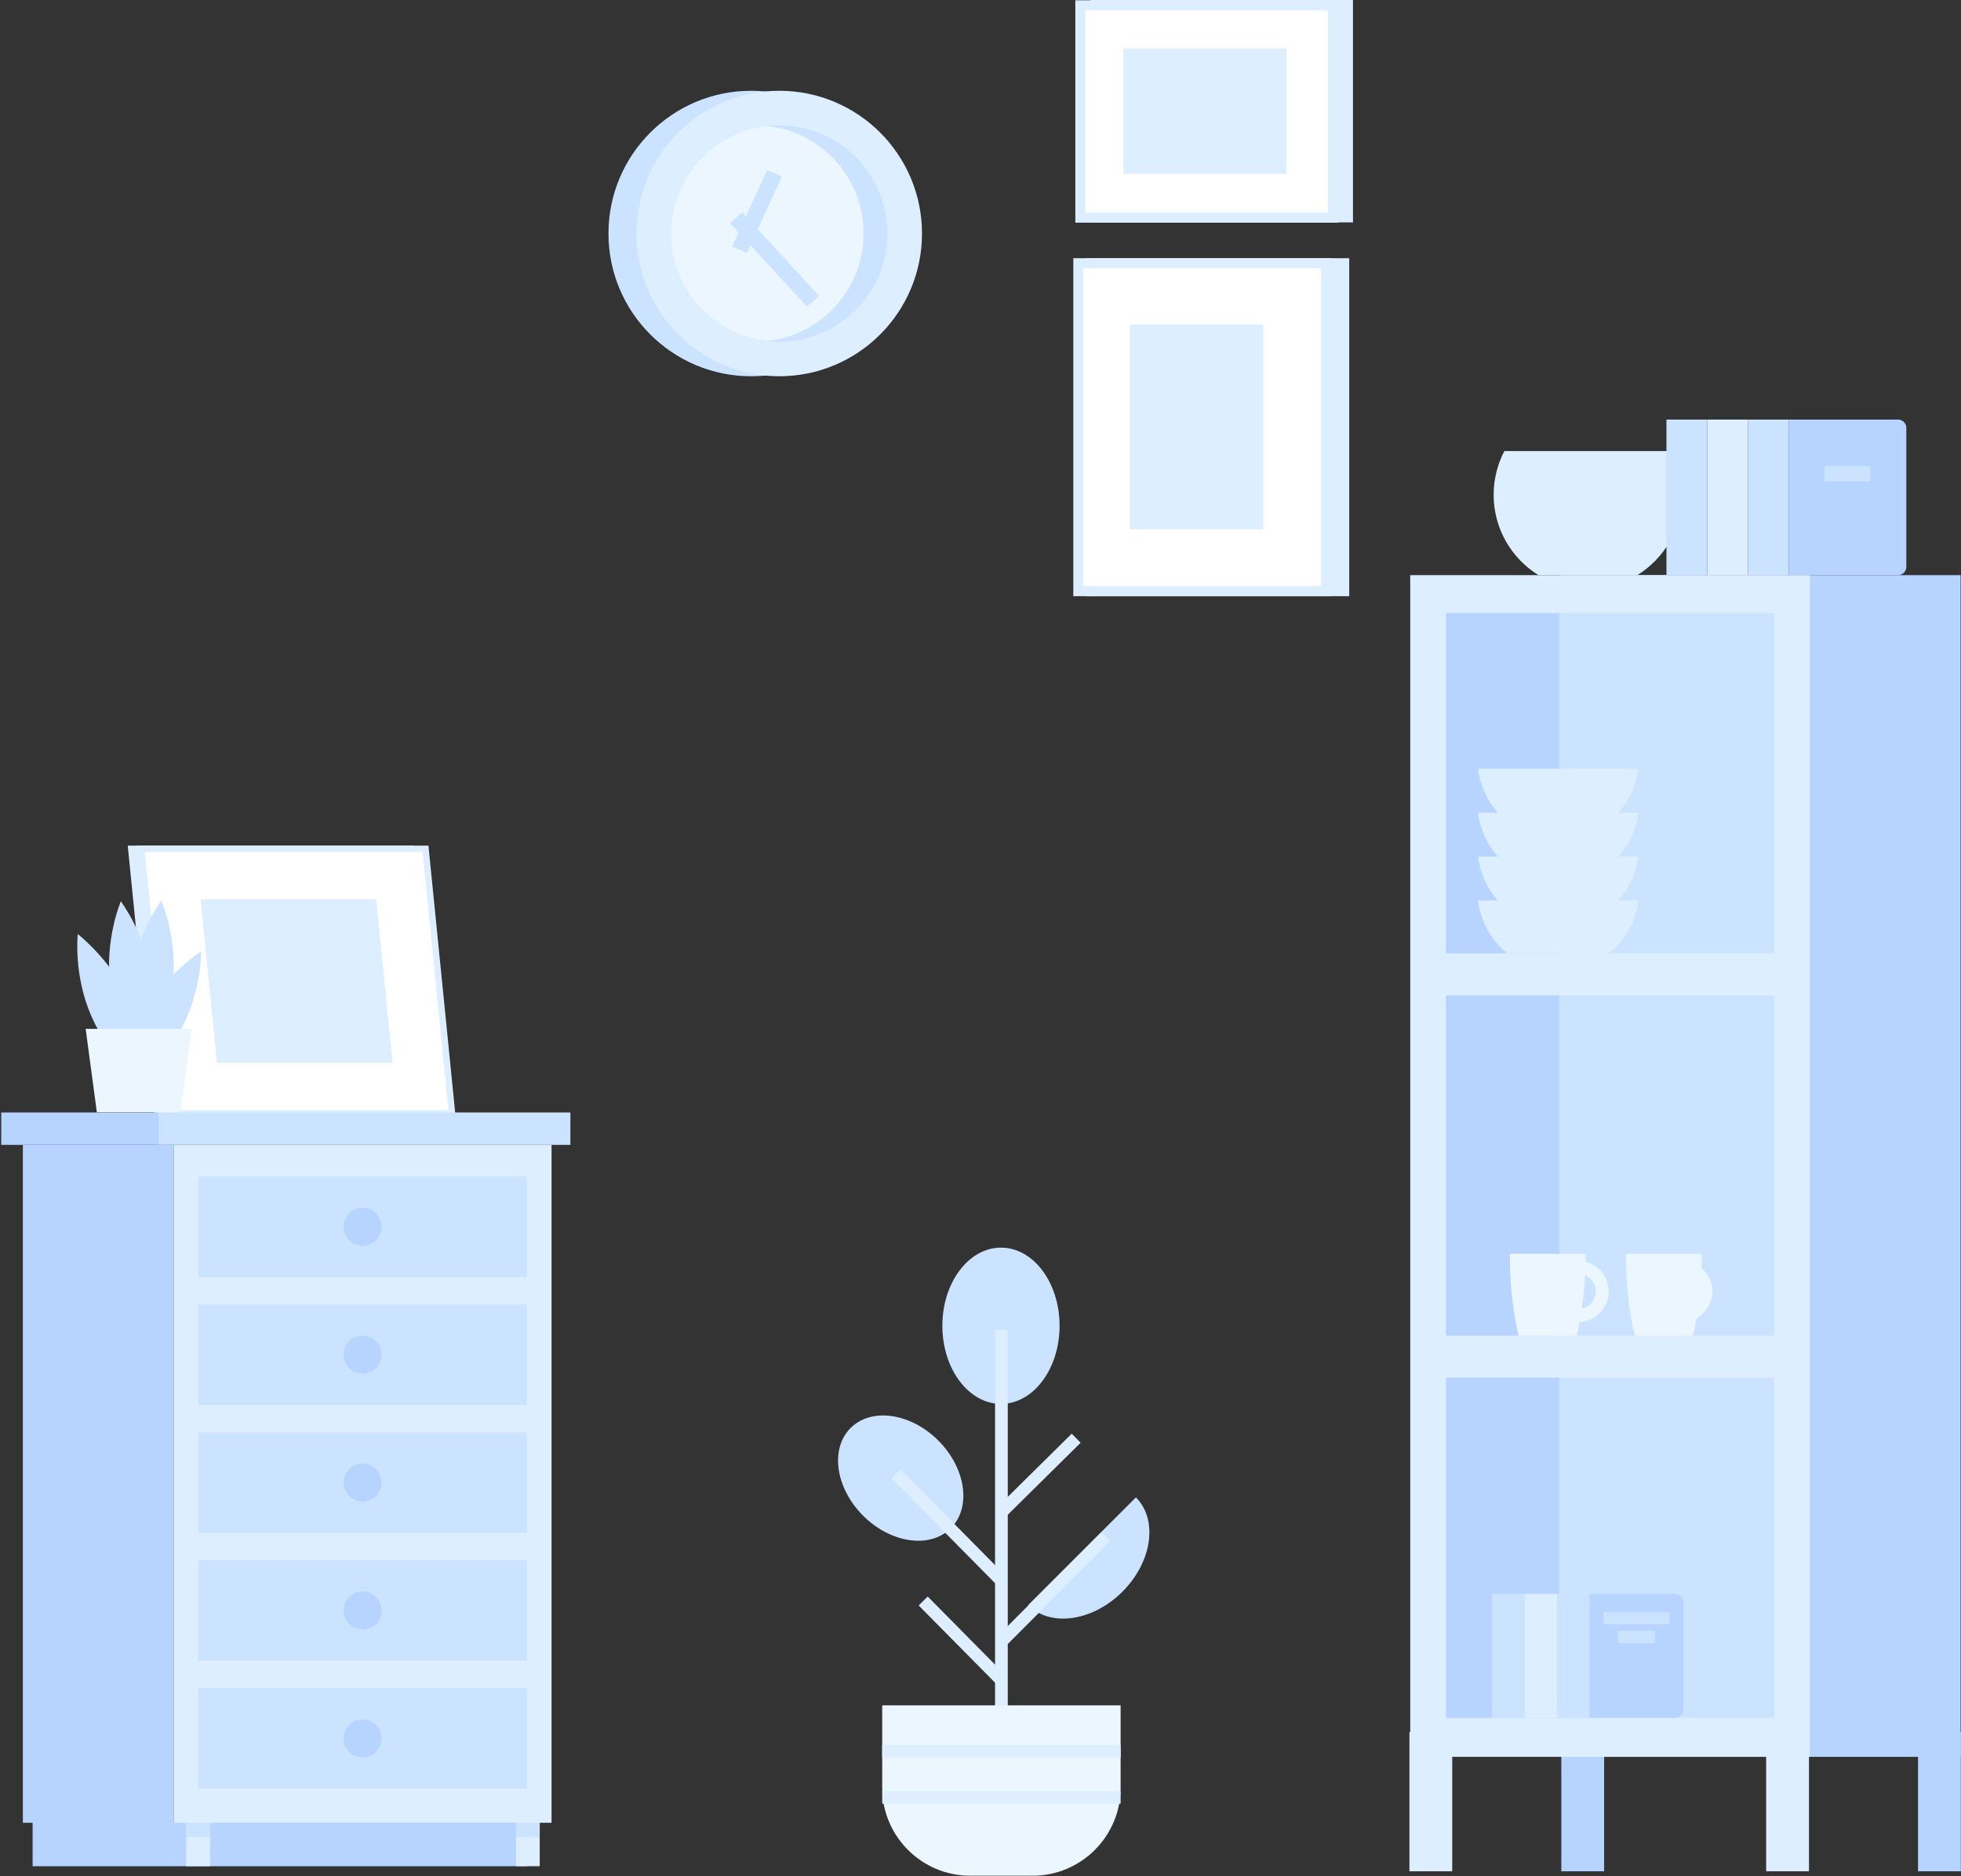 <?xml version="1.0" encoding="UTF-8"?>
<svg width="972px" height="930px" viewBox="0 0 972 930" version="1.1" xmlns="http://www.w3.org/2000/svg" xmlns:xlink="http://www.w3.org/1999/xlink">
    <rect x="0" y="0" width="972" height="930" fill="#333333" stroke="none"/>
    <!-- Generator: Sketch 51.3 (57544) - http://www.bohemiancoding.com/sketch -->
    <title>Illustration 14</title>
    <desc>Created with Sketch.</desc>
    <defs></defs>
    <g id="Scene" stroke="none" stroke-width="1" fill="none" fill-rule="evenodd">
        <g id="Illustration-14" transform="translate(-161, 2)">
            <g id="Background">
                <g id="Background-Object-/-Bedside-table-/-1" transform="translate(302.5, 671) scale(-1, 1) translate(-302.5, -671) translate(161, 418)">
                    <g id="Group-39" transform="translate(0.28, 0.48)">
                        <polygon id="Fill-1" fill="#DCEEFF" points="217.636 0.32 204.501 131.522 66.137 131.522 79.272 0.32"></polygon>
                        <polygon id="Stroke-2" stroke="#DCEEFF" stroke-width="3.2" points="217.636 0.32 204.501 131.522 66.137 131.522 79.272 0.32"></polygon>
                        <polygon id="Fill-4" fill="#FFFFFF" points="212.741 0.32 199.606 131.522 58.67 131.522 71.804 0.32"></polygon>
                        <polygon id="Stroke-5" stroke="#DCEEFF" stroke-width="3.2" points="212.741 0.32 199.606 131.522 58.67 131.522 71.804 0.32"></polygon>
                        <polygon id="Fill-7" fill="#DCEEFF" points="183.278 25.41 175.166 106.432 88.133 106.432 96.244 25.41"></polygon>
                        <polygon id="Fill-8" fill="#B6D4FF" points="21.604 504.676 266.559 504.676 266.559 482.861 21.604 482.861"></polygon>
                        <polygon id="Fill-9" fill="#DCEEFF" points="15.204 504.676 26.932 504.676 26.932 311.587 15.204 311.587"></polygon>
                        <polygon id="Fill-10" fill="#DCEEFF" points="178.571 504.676 190.44 504.676 190.44 311.587 178.571 311.587"></polygon>
                        <polygon id="Fill-11" fill="#CCE3FF" points="15.204 490.288 26.932 490.288 26.932 482.861 15.204 482.861"></polygon>
                        <polygon id="Fill-12" fill="#CCE3FF" points="178.571 490.288 190.441 490.288 190.441 482.861 178.571 482.861"></polygon>
                        <path d="M217.814,65.163 C220.368,87.357 212.062,106.32 212.062,106.32 C212.062,106.32 199.614,89.3 197.059,67.107 C194.506,44.914 202.812,25.951 202.812,25.951 C202.812,25.951 215.26,42.97 217.814,65.163" id="Fill-13" fill="#CCE3FF"></path>
                        <path d="M212.424,82.97 C223.531,102.906 223.213,123.295 223.213,123.295 C223.213,123.295 204.888,111.359 193.781,91.423 C182.675,71.486 182.993,51.098 182.993,51.098 C182.993,51.098 201.318,63.034 212.424,82.97" id="Fill-15" fill="#CCE3FF"></path>
                        <path d="M228.059,67.545 C225.219,89.71 212.553,106.598 212.553,106.598 C212.553,106.598 204.491,87.548 207.332,65.383 C210.173,43.218 222.839,26.331 222.839,26.331 C222.839,26.331 230.9,45.38 228.059,67.545" id="Fill-17" fill="#CCE3FF"></path>
                        <path d="M237.307,83.565 C228.161,104.297 211.054,117.622 211.054,117.622 C211.054,117.622 208.774,97.337 217.919,76.605 C227.065,55.874 244.173,42.548 244.173,42.548 C244.173,42.548 246.452,62.833 237.307,83.565" id="Fill-19" fill="#CCE3FF"></path>
                        <polygon id="Fill-21" fill="#ECF6FF" points="187.758 89.579 240.254 89.579 234.712 130.94 193.3 130.94"></polygon>
                        <polygon id="Fill-23" fill="#DCEEFF" points="9.338 483.148 196.688 483.148 196.688 147.075 9.338 147.075"></polygon>
                        <polygon id="Fill-25" fill="#CCE3FF" points="21.604 466.232 184.421 466.232 184.421 416.403 21.604 416.403"></polygon>
                        <polygon id="Fill-26" fill="#CCE3FF" points="21.604 402.827 184.421 402.827 184.421 352.998 21.604 352.998"></polygon>
                        <polygon id="Fill-27" fill="#CCE3FF" points="21.604 339.421 184.421 339.421 184.421 289.592 21.604 289.592"></polygon>
                        <polygon id="Fill-28" fill="#CCE3FF" points="21.604 276.017 184.421 276.017 184.421 226.188 21.604 226.188"></polygon>
                        <polygon id="Fill-29" fill="#CCE3FF" points="21.604 212.612 184.421 212.612 184.421 162.782 21.604 162.782"></polygon>
                        <polygon id="Fill-30" fill="#B6D4FF" points="196.688 483.148 271.378 483.148 271.378 147.075 196.688 147.075"></polygon>
                        <polygon id="Fill-31" fill="#CCE3FF" points="0 147.075 204.497 147.075 204.497 131.023 0 131.023"></polygon>
                        <polygon id="Fill-32" fill="#B6D4FF" points="204.31 147.075 282.104 147.075 282.104 131.023 204.31 131.023"></polygon>
                        <path d="M93.582,187.697 C93.582,192.905 97.805,197.127 103.013,197.127 C108.221,197.127 112.444,192.905 112.444,187.697 C112.444,182.488 108.221,178.266 103.013,178.266 C97.805,178.266 93.582,182.488 93.582,187.697" id="Fill-33" fill="#B6D4FF"></path>
                        <path d="M93.582,251.102 C93.582,256.311 97.805,260.532 103.013,260.532 C108.221,260.532 112.444,256.311 112.444,251.102 C112.444,245.893 108.221,241.671 103.013,241.671 C97.805,241.671 93.582,245.893 93.582,251.102" id="Fill-34" fill="#B6D4FF"></path>
                        <path d="M93.582,314.507 C93.582,319.716 97.805,323.938 103.013,323.938 C108.221,323.938 112.444,319.716 112.444,314.507 C112.444,309.298 108.221,305.076 103.013,305.076 C97.805,305.076 93.582,309.298 93.582,314.507" id="Fill-35" fill="#B6D4FF"></path>
                        <path d="M93.582,377.912 C93.582,383.121 97.805,387.343 103.013,387.343 C108.221,387.343 112.444,383.121 112.444,377.912 C112.444,372.703 108.221,368.482 103.013,368.482 C97.805,368.482 93.582,372.703 93.582,377.912" id="Fill-36" fill="#B6D4FF"></path>
                        <path d="M93.582,441.317 C93.582,446.526 97.805,450.748 103.013,450.748 C108.221,450.748 112.444,446.526 112.444,441.317 C112.444,436.109 108.221,431.887 103.013,431.887 C97.805,431.887 93.582,436.109 93.582,441.317" id="Fill-37" fill="#B6D4FF"></path>
                    </g>
                </g>
                <g id="Group-36" transform="translate(859.6, 205.2)">
                    <polygon id="Fill-1" fill="#DCEEFF" points="0 720.461 21.227 720.461 21.227 651.499 0 651.499"></polygon>
                    <polygon id="Fill-2" fill="#DCEEFF" points="176.814 720.461 198.041 720.461 198.041 651.499 176.814 651.499"></polygon>
                    <polygon id="Fill-3" fill="#B6D4FF" points="75.29 720.461 96.516 720.461 96.516 651.499 75.29 651.499"></polygon>
                    <polygon id="Fill-4" fill="#B6D4FF" points="252.102 720.461 273.33 720.461 273.33 651.499 252.102 651.499"></polygon>
                    <polygon id="Fill-5" fill="#B6D4FF" points="75.167 663.735 273.206 663.735 273.206 77.929 75.167 77.929"></polygon>
                    <polygon id="Fill-6" fill="#DCEEFF" points="0.399 663.735 198.44 663.735 198.44 77.929 0.399 77.929"></polygon>
                    <path d="M135.173,38.094 C135.173,54.926 126.281,69.694 112.943,77.929 L63.98,77.929 C50.641,69.694 41.749,54.926 41.749,38.094 C41.749,30.261 43.677,22.887 47.073,16.411 L129.849,16.411 C133.245,22.887 135.173,30.261 135.173,38.094" id="Fill-7" fill="#DCEEFF"></path>
                    <polygon id="Fill-9" fill="#DCEEFF" points="147.59 77.918 167.778 77.918 167.778 0.8 147.59 0.8"></polygon>
                    <polygon id="Fill-11" fill="#CCE3FF" points="127.402 77.918 147.59 77.918 147.59 0.8 127.402 0.8"></polygon>
                    <polygon id="Fill-12" fill="#CCE3FF" points="167.778 77.918 187.966 77.918 187.966 0.8 167.778 0.8"></polygon>
                    <path d="M242.198,77.918 L187.966,77.918 L187.966,0.8 L242.198,0.8 C244.464,0.8 246.301,2.636 246.301,4.902 L246.301,73.816 C246.301,76.082 244.464,77.918 242.198,77.918" id="Fill-13" fill="#B6D4FF"></path>
                    <polygon id="Fill-14" fill="#CCE3FF" points="205.758 31.451 228.51 31.451 228.51 23.815 205.758 23.815"></polygon>
                    <polygon id="Fill-15" fill="#CCE3FF" points="18.127 644.432 180.788 644.432 180.788 475.823 18.127 475.823"></polygon>
                    <polygon id="Fill-16" fill="#B6D4FF" points="18.128 644.432 74.246 644.432 74.246 475.823 18.128 475.823"></polygon>
                    <polygon id="Fill-17" fill="#CCE3FF" points="18.127 454.899 180.788 454.899 180.788 286.291 18.127 286.291"></polygon>
                    <polygon id="Fill-18" fill="#B6D4FF" points="18.128 454.899 74.246 454.899 74.246 286.291 18.128 286.291"></polygon>
                    <polygon id="Fill-19" fill="#CCE3FF" points="18.127 265.366 180.788 265.366 180.788 96.758 18.127 96.758"></polygon>
                    <polygon id="Fill-20" fill="#B6D4FF" points="18.128 265.366 74.246 265.366 74.246 96.758 18.128 96.758"></polygon>
                    <polygon id="Fill-21" fill="#DCEEFF" points="57.074 644.432 73.174 644.432 73.174 582.933 57.074 582.933"></polygon>
                    <polygon id="Fill-22" fill="#CCE3FF" points="40.975 644.432 57.074 644.432 57.074 582.933 40.975 582.933"></polygon>
                    <polygon id="Fill-23" fill="#CCE3FF" points="73.174 644.432 89.273 644.432 89.273 582.933 73.174 582.933"></polygon>
                    <path d="M131.689,644.432 L89.272,644.432 L89.272,582.932 L131.689,582.932 C133.955,582.932 135.792,584.769 135.792,587.035 L135.792,640.328 C135.792,642.595 133.955,644.432 131.689,644.432" id="Fill-24" fill="#B6D4FF"></path>
                    <polygon id="Fill-25" fill="#CCE3FF" points="96.166 597.981 128.898 597.981 128.898 591.892 96.166 591.892"></polygon>
                    <polygon id="Fill-26" fill="#CCE3FF" points="103.46 607.375 121.605 607.375 121.605 601.286 103.46 601.286"></polygon>
                    <path d="M113.425,239.254 C112.177,249.742 106.865,258.99 99.106,265.366 L48.361,265.366 C40.602,258.99 35.289,249.742 34.034,239.254 L113.425,239.254 Z" id="Fill-27" fill="#DCEEFF"></path>
                    <path d="M113.425,217.456 C111.063,237.278 94.191,252.656 73.73,252.656 C53.269,252.656 36.398,237.278 34.035,217.456 L113.425,217.456 Z" id="Fill-28" fill="#DCEEFF"></path>
                    <path d="M113.425,195.69 C112.177,206.178 106.865,215.426 99.106,221.802 L48.361,221.802 C40.602,215.426 35.289,206.178 34.034,195.69 L113.425,195.69 Z" id="Fill-29" fill="#DCEEFF"></path>
                    <path d="M113.425,173.89 C111.063,193.713 94.191,209.091 73.73,209.091 C53.269,209.091 36.398,193.713 34.035,173.89 L113.425,173.89 Z" id="Fill-30" fill="#DCEEFF"></path>
                    <path d="M87.284,414.395 C87.284,429.831 85.639,443.949 82.895,454.899 L54.14,454.899 C51.401,443.949 49.749,429.831 49.749,414.395" id="Fill-31" fill="#ECF6FF"></path>
                    <path d="M85.862,421.178 C92.382,422.465 96.624,428.795 95.337,435.315 C94.049,441.835 87.72,446.077 81.2,444.79" id="Stroke-32" stroke="#ECF6FF" stroke-width="6.4"></path>
                    <path d="M144.884,414.395 C144.884,429.831 143.239,443.949 140.495,454.899 L111.74,454.899 C109.001,443.949 107.349,429.831 107.349,414.395" id="Fill-33" fill="#ECF6FF"></path>
                    <path d="M137.228,421.178 C143.748,422.465 147.99,428.795 146.703,435.315 C145.415,441.835 139.086,446.077 132.566,444.79" id="Stroke-34" stroke="#ECF6FF" stroke-width="6.4"></path>
                </g>
                <g id="Background-Object-/-Clock" transform="translate(540, 113.5) scale(-1, 1) translate(-540, -113.5) translate(462, 42)">
                    <g id="Group-14">
                        <path d="M155.401,71.763 C155.401,110.844 123.719,142.526 84.638,142.526 C45.556,142.526 13.876,110.844 13.876,71.763 C13.876,32.681 45.556,1 84.638,1 C123.719,1 155.401,32.681 155.401,71.763" id="Fill-1" fill="#CCE3FF"></path>
                        <path d="M141.526,71.763 C141.526,110.844 109.844,142.526 70.763,142.526 C31.681,142.526 0.001,110.844 0.001,71.763 C0.001,32.681 31.681,1 70.763,1 C109.844,1 141.526,32.681 141.526,71.763" id="Fill-4" fill="#DCEEFF"></path>
                        <path d="M124.387,71.758 C124.387,99.38 103.51,122.118 76.685,125.065 C74.738,125.28 72.769,125.387 70.769,125.387 C41.147,125.387 17.139,101.38 17.139,71.758 C17.139,42.147 41.147,18.139 70.769,18.139 C72.769,18.139 74.738,18.247 76.685,18.462 C103.51,21.409 124.387,44.147 124.387,71.758" id="Fill-6" fill="#CCE3FF"></path>
                        <path d="M124.387,71.758 C124.387,99.38 103.51,122.118 76.685,125.065 C49.848,122.118 28.971,99.38 28.971,71.758 C28.971,44.147 49.848,21.409 76.685,18.462 C103.51,21.409 124.387,44.147 124.387,71.758" id="Fill-8" fill="#ECF6FF"></path>
                        <path d="M73.089,41.943 L90.464,79.838" id="Stroke-10" stroke="#CCE3FF" stroke-width="8"></path>
                        <path d="M92.119,63.951 L54.059,105.321" id="Stroke-12" stroke="#CCE3FF" stroke-width="8"></path>
                    </g>
                </g>
                <g id="Group-8" transform="translate(696, 0)">
                    <polygon id="Fill-1" fill="#DCEEFF" points="7.865 105.747 133.12 105.747 133.12 0.499 7.865 0.499"></polygon>
                    <polygon id="Stroke-2" stroke="#DCEEFF" stroke-width="5" points="7.865 105.747 133.12 105.747 133.12 0.499 7.865 0.499"></polygon>
                    <polygon id="Fill-4" fill="#FFFFFF" points="0.5 105.889 125.754 105.889 125.754 0.641 0.5 0.641"></polygon>
                    <polygon id="Stroke-5" stroke="#DCEEFF" stroke-width="5" points="0.5 105.889 125.754 105.889 125.754 0.641 0.5 0.641"></polygon>
                    <polygon id="Fill-7" fill="#DCEEFF" points="21.833 84.145 102.636 84.145 102.636 22.102 21.833 22.102"></polygon>
                </g>
                <g id="Group-8" transform="translate(695, 128)">
                    <polygon id="Fill-1" fill="#DCEEFF" points="7.008 163.055 132.262 163.055 132.262 0.5 7.008 0.5"></polygon>
                    <polygon id="Stroke-2" stroke="#DCEEFF" stroke-width="5" points="7.008 163.055 132.262 163.055 132.262 0.5 7.008 0.5"></polygon>
                    <polygon id="Fill-4" fill="#FFFFFF" points="0.5 163.055 123.321 163.055 123.321 0.5 0.5 0.5"></polygon>
                    <polygon id="Stroke-5" stroke="#DCEEFF" stroke-width="5" points="0.5 163.055 123.321 163.055 123.321 0.5 0.5 0.5"></polygon>
                    <polygon id="Fill-7" fill="#DCEEFF" points="26.072 132.364 92.092 132.364 92.092 30.894 26.072 30.894"></polygon>
                </g>
                <g id="Group-24" transform="translate(576.4, 616.5)">
                    <path d="M109.798,38.734 C109.798,60.126 96.792,77.467 80.748,77.467 C64.704,77.467 51.698,60.126 51.698,38.734 C51.698,17.342 64.704,0 80.748,0 C96.792,0 109.798,17.342 109.798,38.734" id="Fill-1" fill="#CCE3FF"></path>
                    <path d="M80.965,242.174 L80.965,40.703" id="Stroke-3" stroke="#DCEEFF" stroke-width="6.3"></path>
                    <path d="M49.68,95.632 C63.398,109.35 66.178,128.811 55.889,139.1 C45.601,149.388 26.139,146.609 12.421,132.891 C-1.297,119.172 -4.077,99.711 6.211,89.422 C16.5,79.134 35.961,81.914 49.68,95.632" id="Fill-5" fill="#CCE3FF"></path>
                    <path d="M147.631,123.817 C158.693,134.879 155.704,155.803 140.954,170.553 C126.205,185.302 105.281,188.291 94.218,177.229" id="Fill-8" fill="#CCE3FF"></path>
                    <path d="M132.728,143.303 L81.825,194.351" id="Stroke-10" stroke="#DCEEFF" stroke-width="6.3"></path>
                    <path d="M118.019,94.486 L80.82,131.248" id="Stroke-12" stroke="#DCEEFF" stroke-width="6.3"></path>
                    <path d="M42.194,175.18 L81.056,214.48" id="Stroke-14" stroke="#DCEEFF" stroke-width="6.3"></path>
                    <path d="M28.799,112.274 L80.748,164.841" id="Stroke-16" stroke="#DCEEFF" stroke-width="6.3"></path>
                    <path d="M96.543,311.366 L65.388,311.366 C41.458,311.366 21.88,291.788 21.88,267.858 L21.88,226.918 L140.051,226.918 L140.051,267.858 C140.051,291.788 120.472,311.366 96.543,311.366" id="Fill-18" fill="#ECF6FF"></path>
                    <path d="M140.051,249.673 L21.88,249.673" id="Stroke-20" stroke="#DCEEFF" stroke-width="6.3"></path>
                    <path d="M140.051,272.497 L21.88,272.497" id="Stroke-22" stroke="#DCEEFF" stroke-width="6.3"></path>
                </g>
            </g>
        </g>
    </g>
</svg>